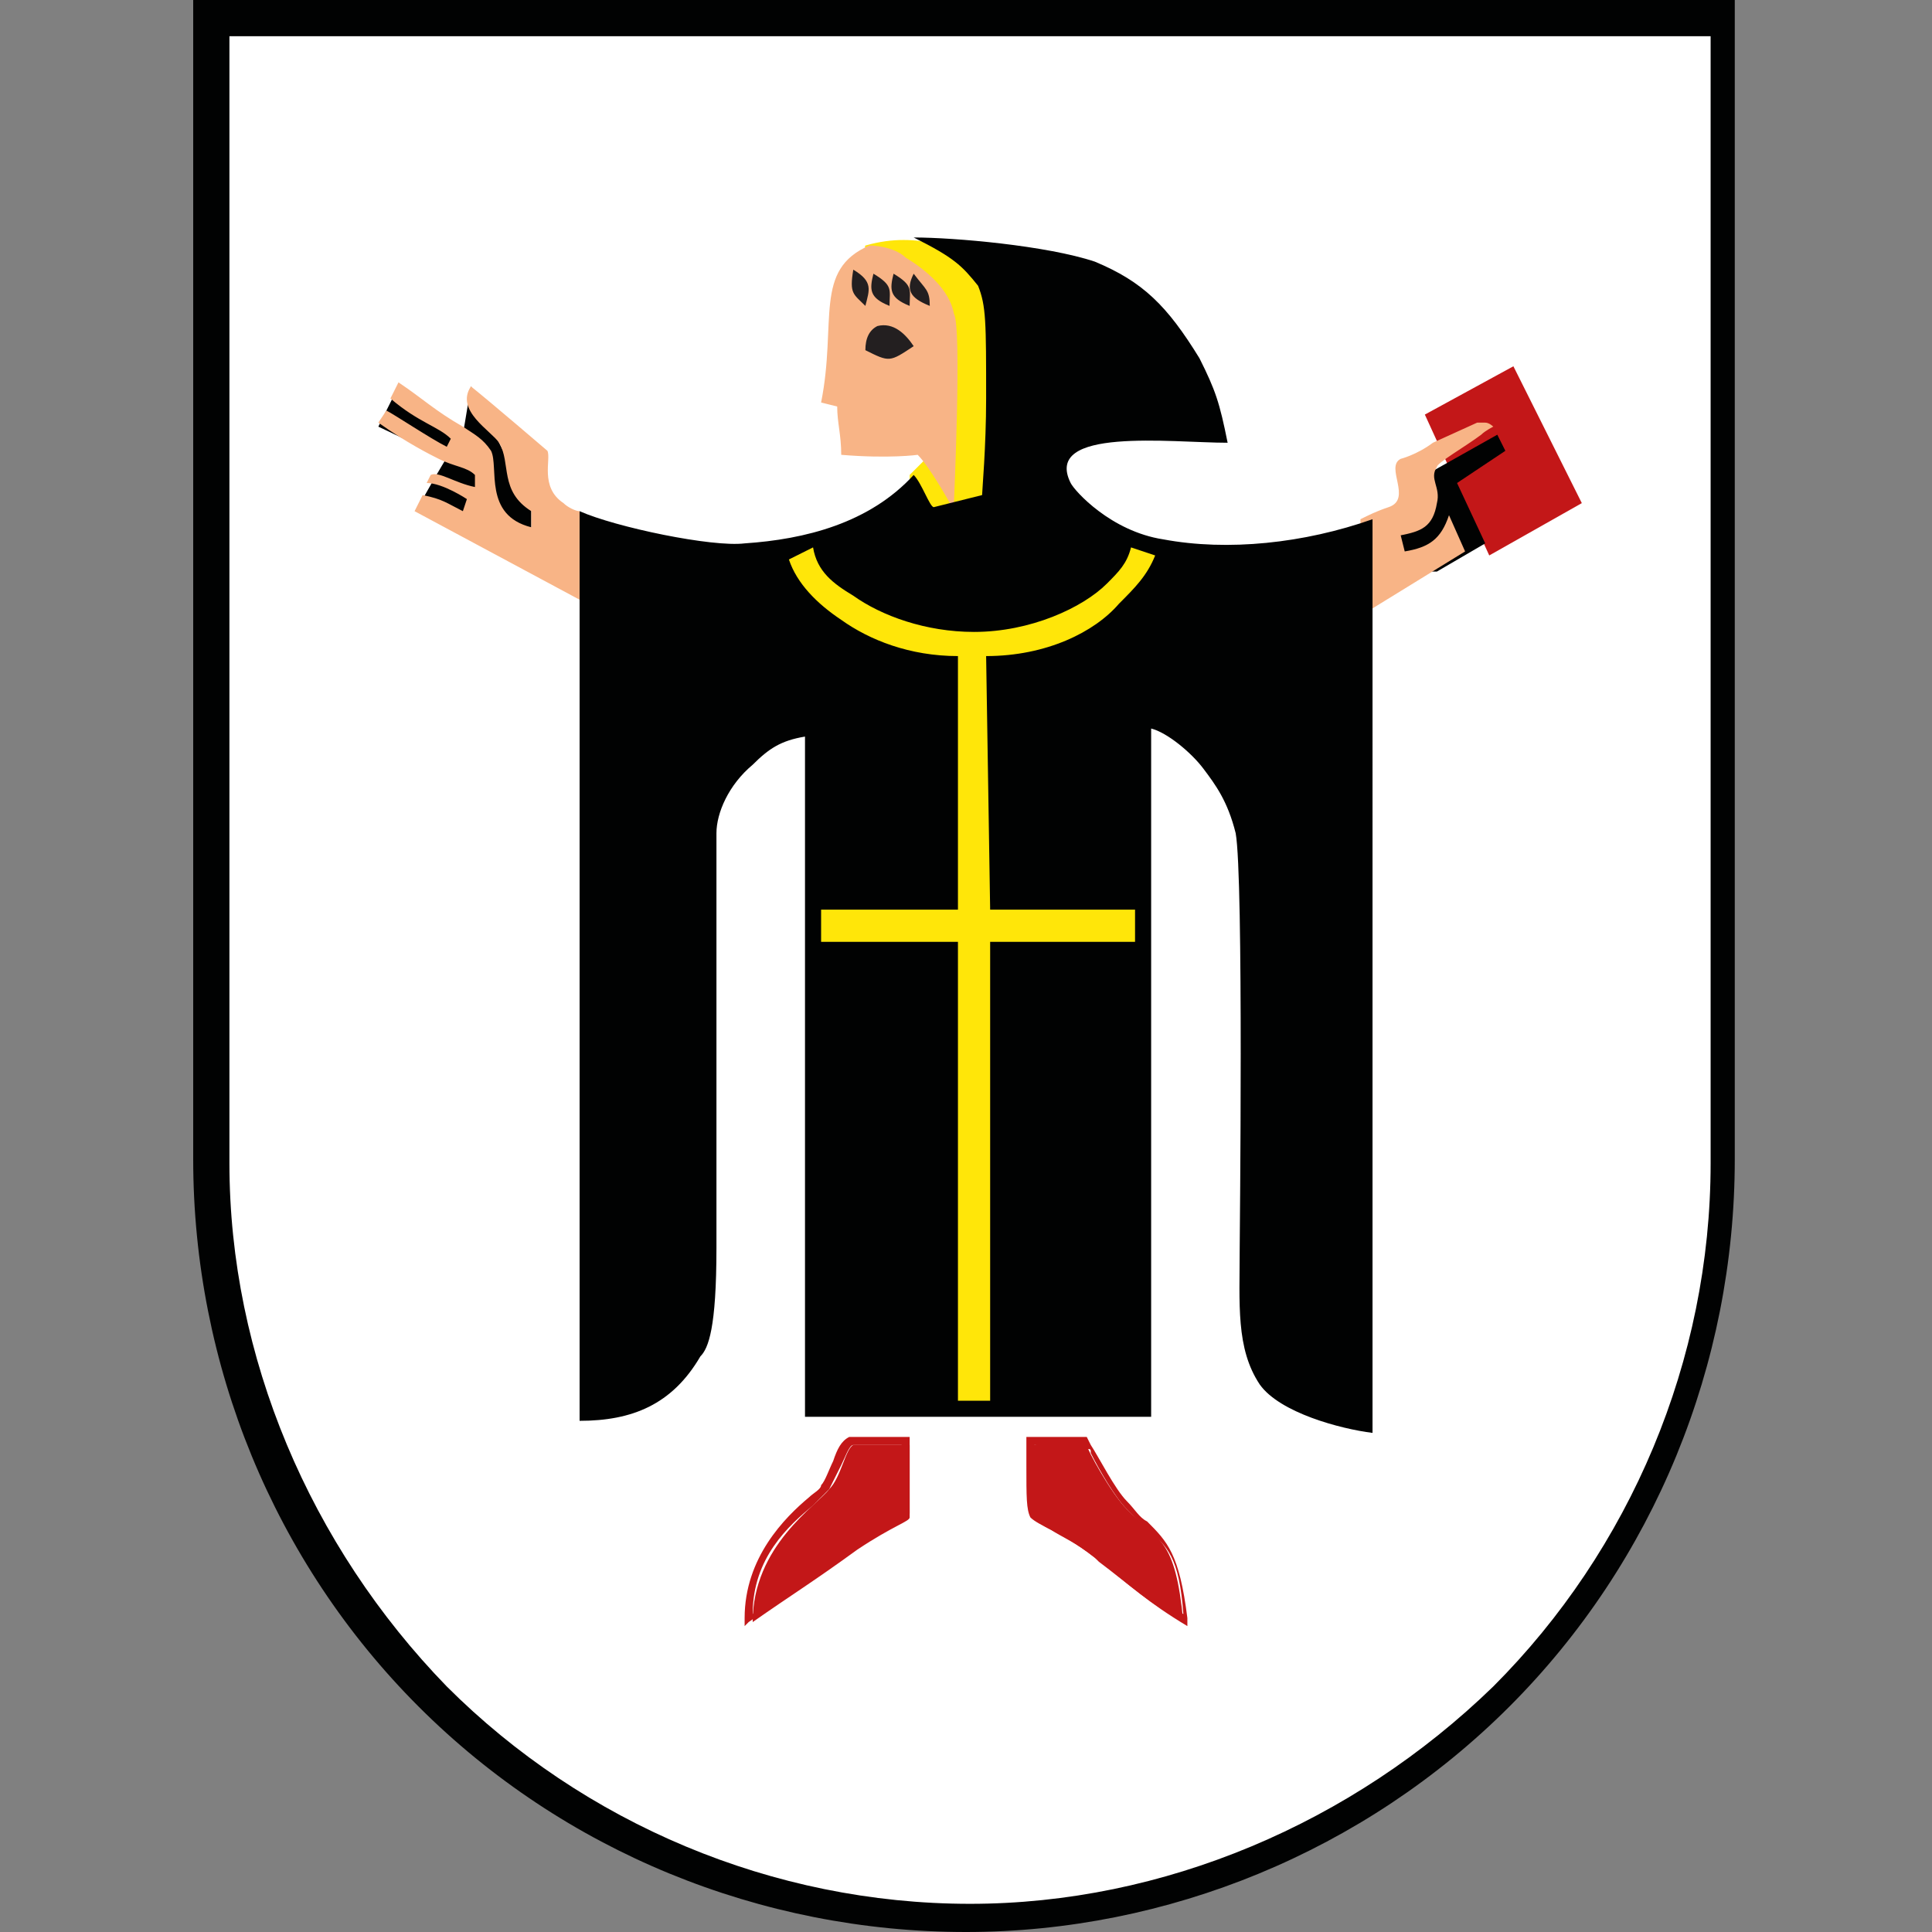 <svg baseProfile="tiny" xmlns="http://www.w3.org/2000/svg" width="48" height="48"><rect width="100%" height="100%" fill="#808080" stroke="none"/><path fill="#FFF" d="M5.2 28.8c0 4.9 2 9.8 5.5 13.3s8.4 5.5 13.3 5.5 9.8-2 13.3-5.5 5.5-8.3 5.5-13.3V.4H5.3l-.1 28.4z"/><path fill="#010202" d="M24 48c-5.1 0-10-2-13.6-5.6s-5.6-8.5-5.6-13.6V0h38.3v28.8c0 5.1-2 10-5.6 13.6C33.9 46 29 48 24 48zM5.7.9v28c0 4.8 2 9.5 5.4 13 3.4 3.4 8.1 5.4 13 5.4 4.8 0 9.5-2 13-5.4 3.4-3.4 5.4-8.1 5.4-13V.9H5.7z"/><path fill="#C31718" d="M37.6 9.1l1.7 3.4-2.3 1.3-1.6-3.5 2.2-1.2z"/><path fill="#010202" d="M34.3 14.2h1.4l1.2-.7-.7-1.5 1.2-.8-.2-.4-1.6.9m-24.3-.8L9.9 9.6l-.5 1 1.9.9v-.6zm1.9 1.7l-1.5-3-.2 1.2 1.7 3.4v-1.6zm-1.3-1.4h-.7c-.3.5-.6 1-.8 1.4l1.5.2"/><path fill="#FFE609" d="M21.5 6.1c-.1.2.6.1.7.3.1.3.8 5 .8 5l-.4.4V13h2V6.3c-.9 0-1.7-.6-3.1-.2z"/><path fill="#F8B486" d="M21.6 6.1c-1.4.6-.8 1.9-1.2 3.9l.4.1c0 .4.1.7.1 1.2 1.2.1 1.9 0 1.9 0 .3.3.8 1.2.8 1.2h.1s.2-4.4 0-4.7c-.1-.6-.7-1.1-1.2-1.4-.2-.2-.6-.3-.9-.3zM9.9 9.5l-.2.4c.7.6 1.2.7 1.5 1l-.1.2c-.4-.2-1.3-.8-1.5-.9l-.2.3c.7.5 1.3.8 1.5.9.4.2.7.2.9.4v.3c-.5-.1-.9-.4-1.1-.3l-.1.2c.4 0 1 .4 1 .4l-.1.3c-.4-.2-.5-.3-1-.4l-.2.4 4.1 2.2v-2.2c-.1 0-.3-.1-.4-.2-.6-.4-.3-1.1-.4-1.3 0 0-1.4-1.2-1.9-1.6-.4.6.5 1.1.7 1.4.3.5 0 1.2.8 1.7v.4c-1.2-.3-.8-1.5-1-1.9-.2-.3-.4-.4-.7-.6-.7-.4-1-.7-1.6-1.1zm27 1h-.2l-1.1.5c-.4.3-.8.4-.8.4-.4.2.3 1-.3 1.2-.3.1-.5.2-.7.3v2.4l2.6-1.6-.4-.9c-.2.6-.5.8-1.1.9l-.1-.4c.5-.1.8-.2.9-.8.1-.4-.2-.6 0-.9 0-.1.7-.5 1.1-.8.1-.1.3-.2.3-.2s-.1-.1-.2-.1z"/><path fill="#010202" d="M22.7 5.9c1 .5 1.2.7 1.6 1.2.2.5.2.9.2 2.8 0 1.2-.1 2.3-.1 2.4l-1.2.3c-.1 0-.3-.6-.5-.8-1.1 1.2-2.7 1.6-4.2 1.7-.8.1-3.2-.4-4.1-.8v22.6c1.3 0 2.3-.4 3-1.6.2-.2.4-.7.4-2.7V20.7c0-.5.3-1.2.9-1.7.4-.4.7-.6 1.3-.7v16.9h8.6V18.1c.4.1 1 .6 1.3 1s.6.8.8 1.6c.2 1.1.1 10.1.1 10.3 0 1.4-.1 2.5.5 3.4.5.7 2 1.1 2.8 1.2V12.9c-1.7.6-3.6.8-5.2.5-1.3-.2-2.2-1.2-2.3-1.4-.7-1.4 2.5-1 3.9-1-.2-1-.3-1.3-.7-2.1-.8-1.3-1.4-1.9-2.6-2.4-1.2-.4-3.5-.6-4.5-.6z"/><path fill="#FFE609" d="M24.5 16.3c1.5 0 2.7-.6 3.3-1.3.4-.4.7-.7.9-1.2l-.6-.2c-.1.4-.3.6-.6.9-.6.6-1.9 1.2-3.3 1.2-1.2 0-2.3-.4-3-.9-.5-.3-.9-.6-1-1.2l-.6.3c.2.6.7 1.1 1.3 1.5.7.5 1.7.9 2.9.9v6.3h-3.4v.8h3.4v11.4h.8V23.4h3.6v-.8h-3.6l-.1-6.3z"/><path fill="#C31718" d="M21.2 35.9c-.2.1-.3.8-.6 1.1-.3.4-1.9 1.4-1.9 3.3 1-.7 1.5-1 2.6-1.8.9-.6 1.3-.7 1.3-.8v-1.8h-1.4zm4.4 0c0 1.2 0 1.6.1 1.8.2.3.6.3 1.5 1s1.3 1.1 2.2 1.6c-.2-2.1-.6-2-1.4-2.8-.4-.4-1-1.5-1-1.6h-1.4z"/><path fill="#C31718" d="M18.5 40.4v-.2c0-1.5 1-2.5 1.6-3 .1-.1.3-.2.3-.3.1-.1.2-.4.3-.6.1-.3.2-.5.4-.6h1.5v1.9c0 .1-.1.1-.3.2-.2.1-.6.3-1.1.7l-.1.1c-1 .7-1.5 1-2.5 1.7l-.1.1zm2.7-4.5c-.1 0-.2.3-.3.5l-.3.6-.4.4c-.6.5-1.5 1.3-1.5 2.7.9-.6 1.4-.9 2.3-1.6l.1-.1c.5-.4.9-.6 1.1-.7.1 0 .2-.1.2-.1v-1.7h-1.2zm8.3 4.5c-1-.6-1.4-1-2.2-1.6l-.1-.1c-.5-.4-.8-.5-1.1-.7-.2-.1-.4-.2-.5-.3-.1-.2-.1-.5-.1-1.3v-.7H27l.1.2c.2.3.6 1.1.9 1.4.2.2.3.4.5.5.5.5.8.8 1 2.4v.2zm-3.8-4.5v.5c0 .7 0 1.1.1 1.2.1.1.2.2.4.3.3.1.6.3 1.1.7l.1.1c.8.6 1.2 1 2 1.4-.1-1.4-.4-1.7-.9-2.1l-.5-.5c-.3-.3-.7-1-.9-1.4 0-.1 0-.1-.1-.1l-1.3-.1z"/><path fill="#231F20" d="M23.1 7.6c0-.4-.1-.4-.4-.8-.2.4-.1.6.4.8zm-.5 0c0-.4.1-.5-.4-.8-.1.4-.1.6.4.8zm-.5 0c0-.4.1-.5-.4-.8-.1.4-.1.6.4.8zm-.6 0c.1-.4.2-.6-.3-.9-.1.6 0 .6.3.9zm0 1.1c.6.3.6.3 1.2-.1-.2-.3-.5-.6-.9-.5-.2.1-.3.3-.3.6z"/></svg>